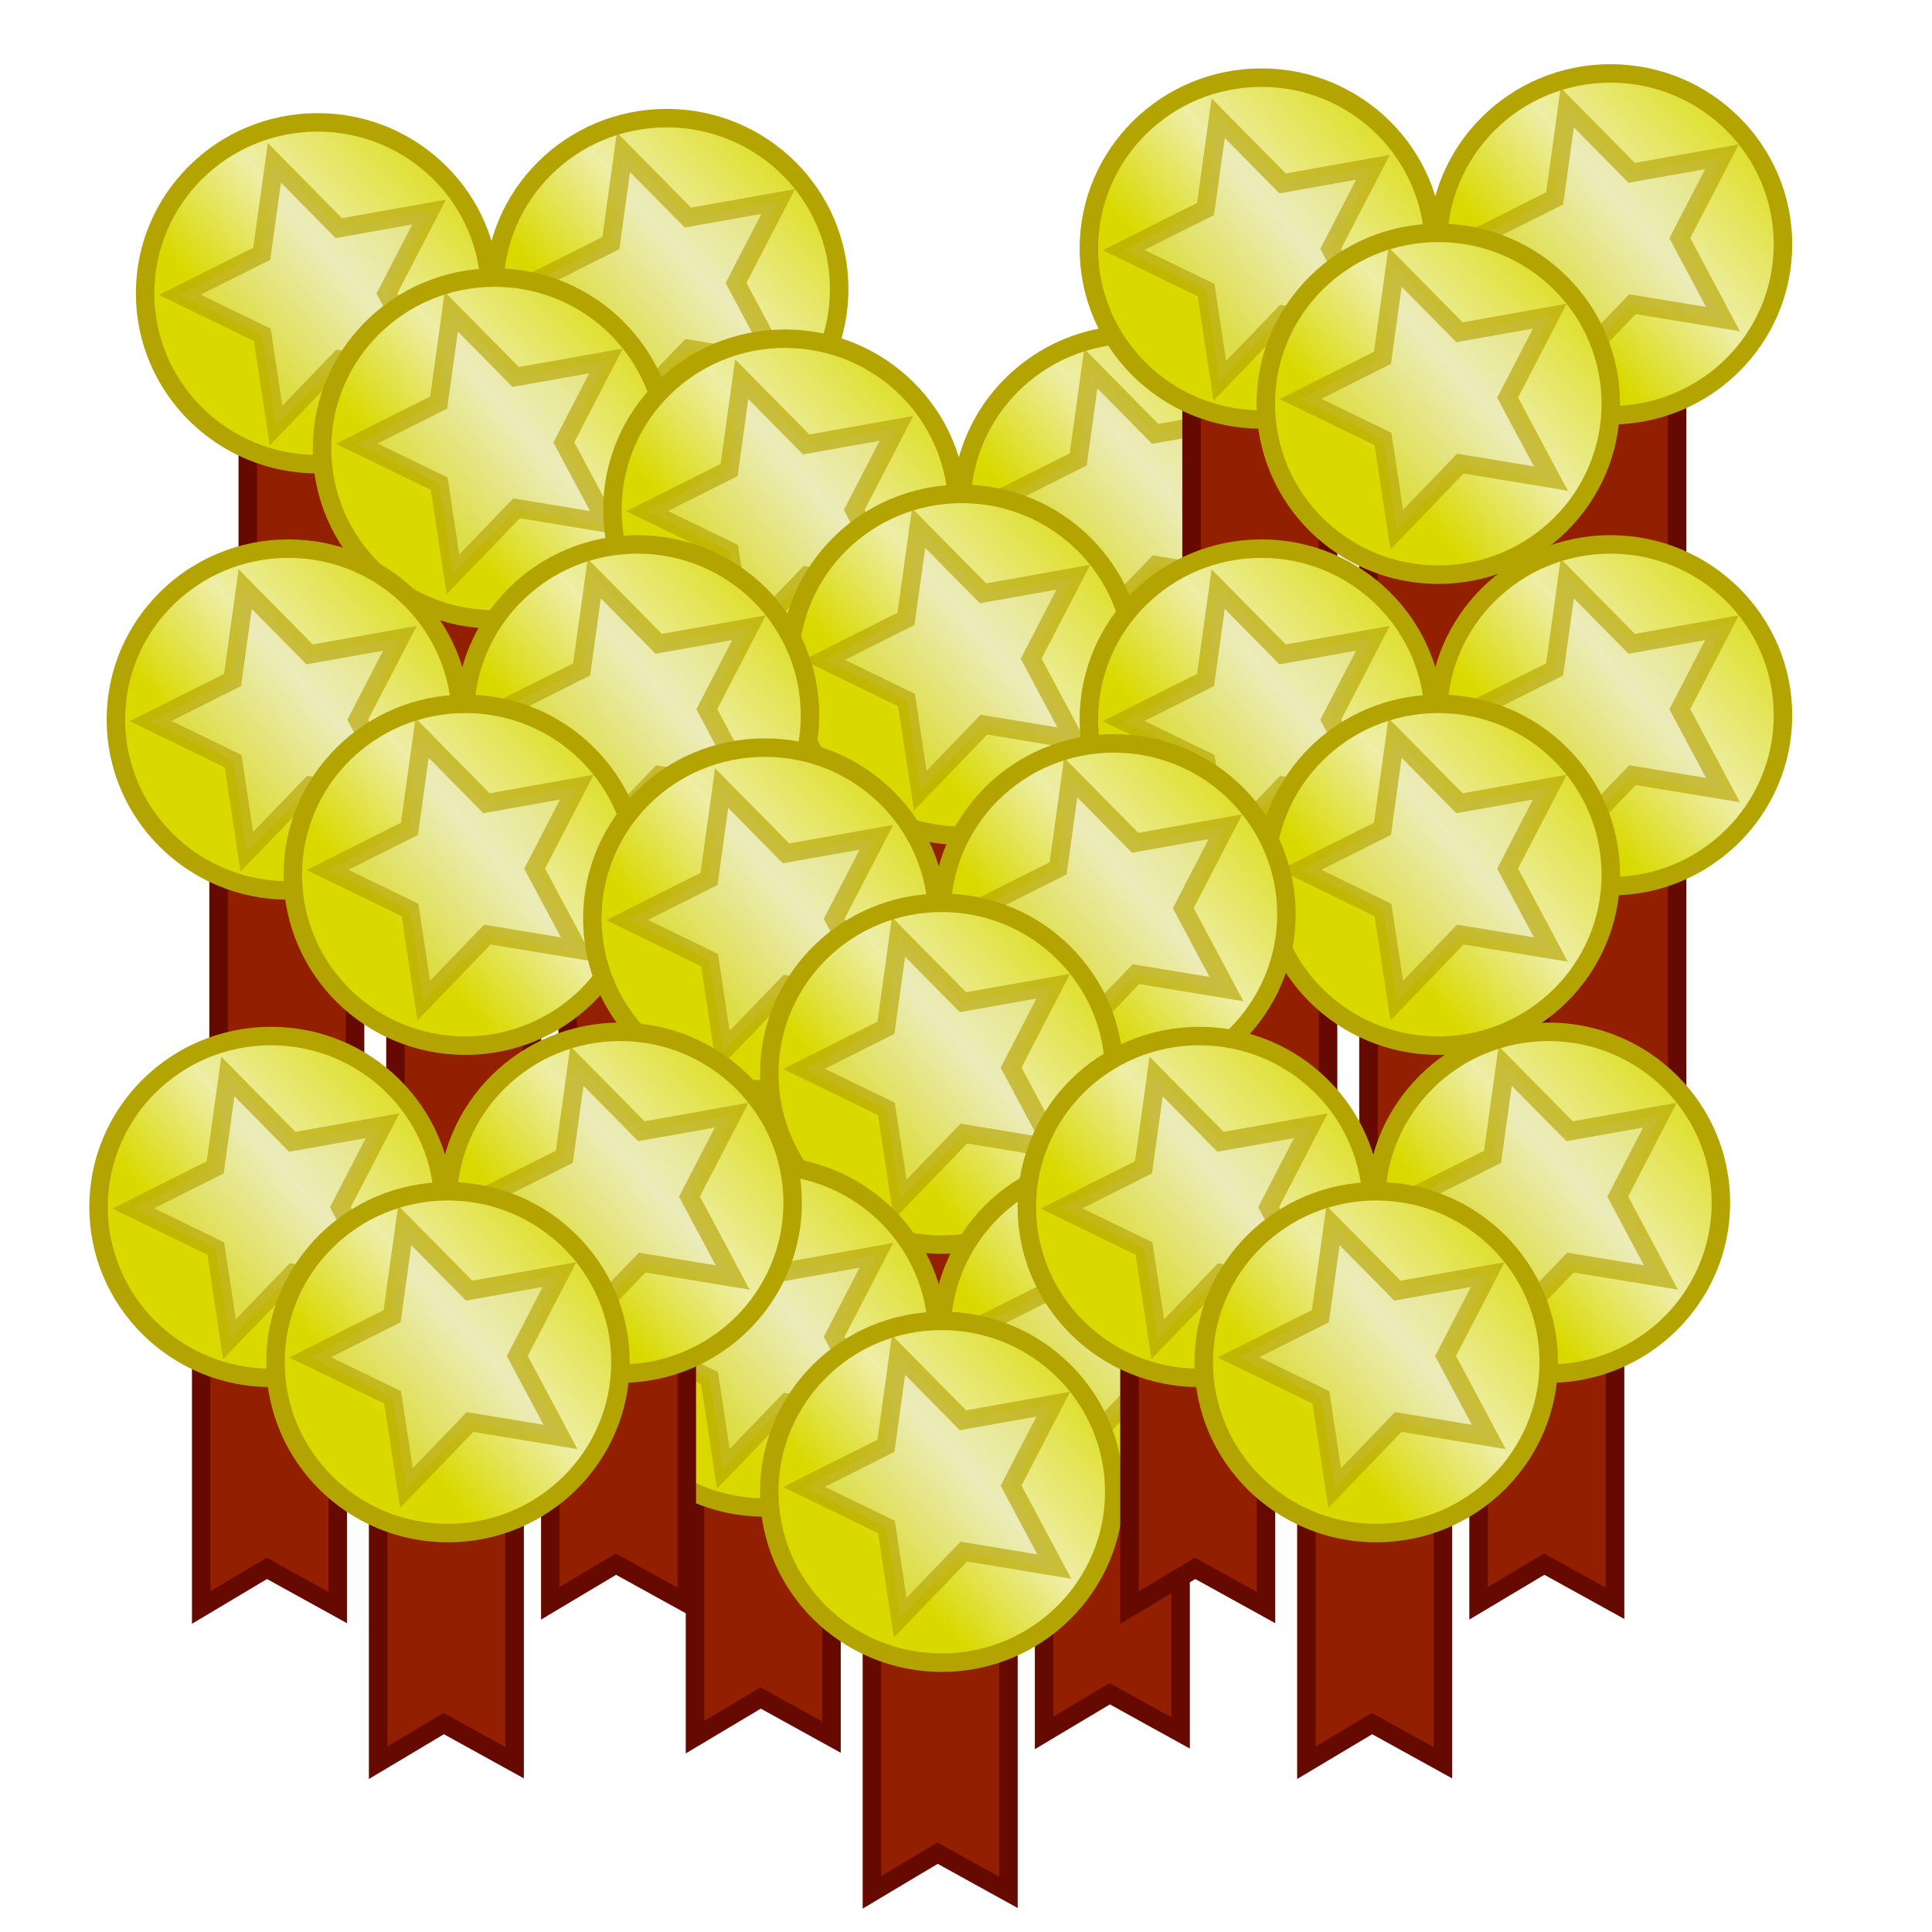 <?xml version="1.0" encoding="UTF-8" standalone="no"?>
<!-- Created with Inkscape (http://www.inkscape.org/) -->

<svg
   width="211.667mm"
   height="211.667mm"
   viewBox="0 0 211.667 211.667"
   version="1.1"
   id="svg1"
   xml:space="preserve"
   xmlns:xlink="http://www.w3.org/1999/xlink"
   xmlns="http://www.w3.org/2000/svg"
   xmlns:svg="http://www.w3.org/2000/svg"><defs
     id="defs1"><linearGradient
       id="linearGradient5"><stop
         style="stop-color:#d9d900;stop-opacity:1;"
         offset="0"
         id="stop5" /><stop
         style="stop-color:#eeeea6;stop-opacity:1;"
         offset="0.403"
         id="stop7" /><stop
         style="stop-color:#dada05;stop-opacity:1;"
         offset="1"
         id="stop6" /></linearGradient><linearGradient
       xlink:href="#linearGradient5"
       id="linearGradient6"
       x1="86.953"
       y1="99.388"
       x2="141.214"
       y2="51.692"
       gradientUnits="userSpaceOnUse"
       gradientTransform="matrix(0.45,0,0,0.45,20.451,22.145)" /><linearGradient
       xlink:href="#linearGradient5"
       id="linearGradient7"
       gradientUnits="userSpaceOnUse"
       x1="86.953"
       y1="99.388"
       x2="141.214"
       y2="51.692"
       gradientTransform="matrix(0.45,0,0,0.45,54.269,-16.281)" /><linearGradient
       xlink:href="#linearGradient5"
       id="linearGradient8"
       gradientUnits="userSpaceOnUse"
       gradientTransform="matrix(0.45,0,0,0.45,31.188,5.09)"
       x1="86.953"
       y1="99.388"
       x2="141.214"
       y2="51.692" /><linearGradient
       xlink:href="#linearGradient5"
       id="linearGradient14"
       gradientUnits="userSpaceOnUse"
       gradientTransform="matrix(0.45,0,0,0.45,31.188,5.09)"
       x1="86.953"
       y1="99.388"
       x2="141.214"
       y2="51.692" /><linearGradient
       xlink:href="#linearGradient5"
       id="linearGradient15"
       gradientUnits="userSpaceOnUse"
       gradientTransform="matrix(0.45,0,0,0.45,20.451,22.145)"
       x1="86.953"
       y1="99.388"
       x2="141.214"
       y2="51.692" /><linearGradient
       xlink:href="#linearGradient5"
       id="linearGradient16"
       gradientUnits="userSpaceOnUse"
       gradientTransform="matrix(0.45,0,0,0.45,54.269,-16.281)"
       x1="86.953"
       y1="99.388"
       x2="141.214"
       y2="51.692" /><linearGradient
       xlink:href="#linearGradient5"
       id="linearGradient22"
       gradientUnits="userSpaceOnUse"
       gradientTransform="matrix(0.45,0,0,0.45,31.188,5.09)"
       x1="86.953"
       y1="99.388"
       x2="141.214"
       y2="51.692" /><linearGradient
       xlink:href="#linearGradient5"
       id="linearGradient23"
       gradientUnits="userSpaceOnUse"
       gradientTransform="matrix(0.45,0,0,0.45,20.451,22.145)"
       x1="86.953"
       y1="99.388"
       x2="141.214"
       y2="51.692" /><linearGradient
       xlink:href="#linearGradient5"
       id="linearGradient24"
       gradientUnits="userSpaceOnUse"
       gradientTransform="matrix(0.45,0,0,0.45,54.269,-16.281)"
       x1="86.953"
       y1="99.388"
       x2="141.214"
       y2="51.692" /><linearGradient
       xlink:href="#linearGradient5"
       id="linearGradient30"
       gradientUnits="userSpaceOnUse"
       gradientTransform="matrix(0.45,0,0,0.45,31.188,5.09)"
       x1="86.953"
       y1="99.388"
       x2="141.214"
       y2="51.692" /><linearGradient
       xlink:href="#linearGradient5"
       id="linearGradient31"
       gradientUnits="userSpaceOnUse"
       gradientTransform="matrix(0.45,0,0,0.45,20.451,22.145)"
       x1="86.953"
       y1="99.388"
       x2="141.214"
       y2="51.692" /><linearGradient
       xlink:href="#linearGradient5"
       id="linearGradient32"
       gradientUnits="userSpaceOnUse"
       gradientTransform="matrix(0.45,0,0,0.45,54.269,-16.281)"
       x1="86.953"
       y1="99.388"
       x2="141.214"
       y2="51.692" /><linearGradient
       xlink:href="#linearGradient5"
       id="linearGradient38"
       gradientUnits="userSpaceOnUse"
       gradientTransform="matrix(0.45,0,0,0.45,31.188,5.09)"
       x1="86.953"
       y1="99.388"
       x2="141.214"
       y2="51.692" /><linearGradient
       xlink:href="#linearGradient5"
       id="linearGradient39"
       gradientUnits="userSpaceOnUse"
       gradientTransform="matrix(0.45,0,0,0.45,20.451,22.145)"
       x1="86.953"
       y1="99.388"
       x2="141.214"
       y2="51.692" /><linearGradient
       xlink:href="#linearGradient5"
       id="linearGradient40"
       gradientUnits="userSpaceOnUse"
       gradientTransform="matrix(0.45,0,0,0.45,54.269,-16.281)"
       x1="86.953"
       y1="99.388"
       x2="141.214"
       y2="51.692" /><linearGradient
       xlink:href="#linearGradient5"
       id="linearGradient46"
       gradientUnits="userSpaceOnUse"
       gradientTransform="matrix(0.45,0,0,0.45,31.188,5.09)"
       x1="86.953"
       y1="99.388"
       x2="141.214"
       y2="51.692" /><linearGradient
       xlink:href="#linearGradient5"
       id="linearGradient47"
       gradientUnits="userSpaceOnUse"
       gradientTransform="matrix(0.45,0,0,0.45,20.451,22.145)"
       x1="86.953"
       y1="99.388"
       x2="141.214"
       y2="51.692" /><linearGradient
       xlink:href="#linearGradient5"
       id="linearGradient48"
       gradientUnits="userSpaceOnUse"
       gradientTransform="matrix(0.45,0,0,0.45,54.269,-16.281)"
       x1="86.953"
       y1="99.388"
       x2="141.214"
       y2="51.692" /><linearGradient
       xlink:href="#linearGradient5"
       id="linearGradient54"
       gradientUnits="userSpaceOnUse"
       gradientTransform="matrix(0.45,0,0,0.45,31.188,5.09)"
       x1="86.953"
       y1="99.388"
       x2="141.214"
       y2="51.692" /><linearGradient
       xlink:href="#linearGradient5"
       id="linearGradient55"
       gradientUnits="userSpaceOnUse"
       gradientTransform="matrix(0.45,0,0,0.45,20.451,22.145)"
       x1="86.953"
       y1="99.388"
       x2="141.214"
       y2="51.692" /><linearGradient
       xlink:href="#linearGradient5"
       id="linearGradient56"
       gradientUnits="userSpaceOnUse"
       gradientTransform="matrix(0.45,0,0,0.45,54.269,-16.281)"
       x1="86.953"
       y1="99.388"
       x2="141.214"
       y2="51.692" /><linearGradient
       xlink:href="#linearGradient5"
       id="linearGradient62"
       gradientUnits="userSpaceOnUse"
       gradientTransform="matrix(0.45,0,0,0.45,31.188,5.09)"
       x1="86.953"
       y1="99.388"
       x2="141.214"
       y2="51.692" /><linearGradient
       xlink:href="#linearGradient5"
       id="linearGradient63"
       gradientUnits="userSpaceOnUse"
       gradientTransform="matrix(0.45,0,0,0.45,20.451,22.145)"
       x1="86.953"
       y1="99.388"
       x2="141.214"
       y2="51.692" /><linearGradient
       xlink:href="#linearGradient5"
       id="linearGradient64"
       gradientUnits="userSpaceOnUse"
       gradientTransform="matrix(0.45,0,0,0.45,54.269,-16.281)"
       x1="86.953"
       y1="99.388"
       x2="141.214"
       y2="51.692" /><linearGradient
       xlink:href="#linearGradient5"
       id="linearGradient70"
       gradientUnits="userSpaceOnUse"
       gradientTransform="matrix(0.45,0,0,0.45,31.188,5.09)"
       x1="86.953"
       y1="99.388"
       x2="141.214"
       y2="51.692" /><linearGradient
       xlink:href="#linearGradient5"
       id="linearGradient71"
       gradientUnits="userSpaceOnUse"
       gradientTransform="matrix(0.45,0,0,0.45,20.451,22.145)"
       x1="86.953"
       y1="99.388"
       x2="141.214"
       y2="51.692" /><linearGradient
       xlink:href="#linearGradient5"
       id="linearGradient72"
       gradientUnits="userSpaceOnUse"
       gradientTransform="matrix(0.45,0,0,0.45,54.269,-16.281)"
       x1="86.953"
       y1="99.388"
       x2="141.214"
       y2="51.692" /></defs><g
     id="layer3"><g
       id="layer1-7"
       transform="translate(-3.945,-11.509)"><path
         style="fill:#922000;fill-opacity:1;stroke:#650901;stroke-width:2.025;stroke-opacity:1"
         d="m 69.334,60.628 v 26.436 l 7.189,-4.29 7.768,4.29 V 60.86 Z"
         id="path3-0-7" /><ellipse
         style="fill:url(#linearGradient8);fill-opacity:1;stroke:#b4a401;stroke-width:2.025;stroke-opacity:1"
         id="path2-2-3"
         cx="76.987"
         cy="43.178"
         rx="18.899"
         ry="18.725" /><path
         style="fill:#eaeaea;fill-opacity:0.297;stroke:#b4a401;stroke-width:4.502;stroke-opacity:0.648"
         id="path4-4-4"
         d="m 142.314,69.352 -22.032,-3.636 -15.486,16.088 -3.35,-22.078 -20.086,-9.757 19.962,-10.008 3.072,-22.118 15.687,15.892 21.985,-3.913 -10.267,19.83 z"
         transform="matrix(0.45,0,0,0.45,25.274,20.163)" /></g><g
       id="layer2"
       transform="translate(-31.454,-28.102)"><path
         style="fill:#922000;fill-opacity:1;stroke:#650901;stroke-width:2.025;stroke-opacity:1"
         d="m 58.598,77.684 v 26.436 l 7.189,-4.29 7.768,4.29 V 77.916 Z"
         id="path3" /><ellipse
         style="fill:url(#linearGradient6);fill-opacity:1;stroke:#b4a401;stroke-width:2.025;stroke-opacity:1"
         id="path2"
         cx="66.25"
         cy="60.234"
         rx="18.899"
         ry="18.725" /><path
         style="fill:#eaeaea;fill-opacity:0.297;stroke:#b4a401;stroke-width:4.502;stroke-opacity:0.648"
         id="path4"
         d="m 142.314,69.352 -22.032,-3.636 -15.486,16.088 -3.35,-22.078 -20.086,-9.757 19.962,-10.008 3.072,-22.118 15.687,15.892 21.985,-3.913 -10.267,19.83 z"
         transform="matrix(0.45,0,0,0.45,14.538,37.914)" /></g><g
       id="layer1"
       transform="translate(-45.891,27.328)"><path
         style="fill:#922000;fill-opacity:1;stroke:#650901;stroke-width:2.025;stroke-opacity:1"
         d="m 92.416,39.258 v 26.436 l 7.189,-4.29 7.768,4.29 V 39.489 Z"
         id="path3-0" /><ellipse
         style="fill:url(#linearGradient7);fill-opacity:1;stroke:#b4a401;stroke-width:2.025;stroke-opacity:1"
         id="path2-2"
         cx="100.069"
         cy="21.807"
         rx="18.899"
         ry="18.725" /><path
         style="fill:#eaeaea;fill-opacity:0.297;stroke:#b4a401;stroke-width:4.502;stroke-opacity:0.648"
         id="path4-4"
         d="m 142.314,69.352 -22.032,-3.636 -15.486,16.088 -3.35,-22.078 -20.086,-9.757 19.962,-10.008 3.072,-22.118 15.687,15.892 21.985,-3.913 -10.267,19.83 z"
         transform="matrix(0.45,0,0,0.45,48.356,-1.208)" /></g></g><g
     id="g14"
     transform="translate(51.2,23.7)"><g
       id="g9"
       transform="translate(-3.945,-11.509)"><path
         style="fill:#922000;fill-opacity:1;stroke:#650901;stroke-width:2.025;stroke-opacity:1"
         d="m 69.334,60.628 v 26.436 l 7.189,-4.29 7.768,4.29 V 60.86 Z"
         id="path8" /><ellipse
         style="fill:url(#linearGradient14);fill-opacity:1;stroke:#b4a401;stroke-width:2.025;stroke-opacity:1"
         id="ellipse8"
         cx="76.987"
         cy="43.178"
         rx="18.899"
         ry="18.725" /><path
         style="fill:#eaeaea;fill-opacity:0.297;stroke:#b4a401;stroke-width:4.502;stroke-opacity:0.648"
         id="path9"
         d="m 142.314,69.352 -22.032,-3.636 -15.486,16.088 -3.35,-22.078 -20.086,-9.757 19.962,-10.008 3.072,-22.118 15.687,15.892 21.985,-3.913 -10.267,19.83 z"
         transform="matrix(0.45,0,0,0.45,25.274,20.163)" /></g><g
       id="g11"
       transform="translate(-31.454,-28.102)"><path
         style="fill:#922000;fill-opacity:1;stroke:#650901;stroke-width:2.025;stroke-opacity:1"
         d="m 58.598,77.684 v 26.436 l 7.189,-4.29 7.768,4.29 V 77.916 Z"
         id="path10" /><ellipse
         style="fill:url(#linearGradient15);fill-opacity:1;stroke:#b4a401;stroke-width:2.025;stroke-opacity:1"
         id="ellipse10"
         cx="66.25"
         cy="60.234"
         rx="18.899"
         ry="18.725" /><path
         style="fill:#eaeaea;fill-opacity:0.297;stroke:#b4a401;stroke-width:4.502;stroke-opacity:0.648"
         id="path11"
         d="m 142.314,69.352 -22.032,-3.636 -15.486,16.088 -3.35,-22.078 -20.086,-9.757 19.962,-10.008 3.072,-22.118 15.687,15.892 21.985,-3.913 -10.267,19.83 z"
         transform="matrix(0.45,0,0,0.45,14.538,37.914)" /></g><g
       id="g13"
       transform="translate(-45.891,27.328)"><path
         style="fill:#922000;fill-opacity:1;stroke:#650901;stroke-width:2.025;stroke-opacity:1"
         d="m 92.416,39.258 v 26.436 l 7.189,-4.29 7.768,4.29 V 39.489 Z"
         id="path12" /><ellipse
         style="fill:url(#linearGradient16);fill-opacity:1;stroke:#b4a401;stroke-width:2.025;stroke-opacity:1"
         id="ellipse12"
         cx="100.069"
         cy="21.807"
         rx="18.899"
         ry="18.725" /><path
         style="fill:#eaeaea;fill-opacity:0.297;stroke:#b4a401;stroke-width:4.502;stroke-opacity:0.648"
         id="path13"
         d="m 142.314,69.352 -22.032,-3.636 -15.486,16.088 -3.35,-22.078 -20.086,-9.757 19.962,-10.008 3.072,-22.118 15.687,15.892 21.985,-3.913 -10.267,19.83 z"
         transform="matrix(0.45,0,0,0.45,48.356,-1.208)" /></g></g><g
     id="g22"
     transform="translate(103.4,-4.9)"><g
       id="g17"
       transform="translate(-3.945,-11.509)"><path
         style="fill:#922000;fill-opacity:1;stroke:#650901;stroke-width:2.025;stroke-opacity:1"
         d="m 69.334,60.628 v 26.436 l 7.189,-4.29 7.768,4.29 V 60.86 Z"
         id="path16" /><ellipse
         style="fill:url(#linearGradient22);fill-opacity:1;stroke:#b4a401;stroke-width:2.025;stroke-opacity:1"
         id="ellipse16"
         cx="76.987"
         cy="43.178"
         rx="18.899"
         ry="18.725" /><path
         style="fill:#eaeaea;fill-opacity:0.297;stroke:#b4a401;stroke-width:4.502;stroke-opacity:0.648"
         id="path17"
         d="m 142.314,69.352 -22.032,-3.636 -15.486,16.088 -3.35,-22.078 -20.086,-9.757 19.962,-10.008 3.072,-22.118 15.687,15.892 21.985,-3.913 -10.267,19.83 z"
         transform="matrix(0.45,0,0,0.45,25.274,20.163)" /></g><g
       id="g19"
       transform="translate(-31.454,-28.102)"><path
         style="fill:#922000;fill-opacity:1;stroke:#650901;stroke-width:2.025;stroke-opacity:1"
         d="m 58.598,77.684 v 26.436 l 7.189,-4.29 7.768,4.29 V 77.916 Z"
         id="path18" /><ellipse
         style="fill:url(#linearGradient23);fill-opacity:1;stroke:#b4a401;stroke-width:2.025;stroke-opacity:1"
         id="ellipse18"
         cx="66.25"
         cy="60.234"
         rx="18.899"
         ry="18.725" /><path
         style="fill:#eaeaea;fill-opacity:0.297;stroke:#b4a401;stroke-width:4.502;stroke-opacity:0.648"
         id="path19"
         d="m 142.314,69.352 -22.032,-3.636 -15.486,16.088 -3.35,-22.078 -20.086,-9.757 19.962,-10.008 3.072,-22.118 15.687,15.892 21.985,-3.913 -10.267,19.83 z"
         transform="matrix(0.45,0,0,0.45,14.538,37.914)" /></g><g
       id="g21"
       transform="translate(-45.891,27.328)"><path
         style="fill:#922000;fill-opacity:1;stroke:#650901;stroke-width:2.025;stroke-opacity:1"
         d="m 92.416,39.258 v 26.436 l 7.189,-4.29 7.768,4.29 V 39.489 Z"
         id="path20" /><ellipse
         style="fill:url(#linearGradient24);fill-opacity:1;stroke:#b4a401;stroke-width:2.025;stroke-opacity:1"
         id="ellipse20"
         cx="100.069"
         cy="21.807"
         rx="18.899"
         ry="18.725" /><path
         style="fill:#eaeaea;fill-opacity:0.297;stroke:#b4a401;stroke-width:4.502;stroke-opacity:0.648"
         id="path21"
         d="m 142.314,69.352 -22.032,-3.636 -15.486,16.088 -3.35,-22.078 -20.086,-9.757 19.962,-10.008 3.072,-22.118 15.687,15.892 21.985,-3.913 -10.267,19.83 z"
         transform="matrix(0.45,0,0,0.45,48.356,-1.208)" /></g></g><g
     id="g30"
     transform="translate(103.4,46.7)"><g
       id="g25"
       transform="translate(-3.945,-11.509)"><path
         style="fill:#922000;fill-opacity:1;stroke:#650901;stroke-width:2.025;stroke-opacity:1"
         d="m 69.334,60.628 v 26.436 l 7.189,-4.29 7.768,4.29 V 60.86 Z"
         id="path24" /><ellipse
         style="fill:url(#linearGradient30);fill-opacity:1;stroke:#b4a401;stroke-width:2.025;stroke-opacity:1"
         id="ellipse24"
         cx="76.987"
         cy="43.178"
         rx="18.899"
         ry="18.725" /><path
         style="fill:#eaeaea;fill-opacity:0.297;stroke:#b4a401;stroke-width:4.502;stroke-opacity:0.648"
         id="path25"
         d="m 142.314,69.352 -22.032,-3.636 -15.486,16.088 -3.35,-22.078 -20.086,-9.757 19.962,-10.008 3.072,-22.118 15.687,15.892 21.985,-3.913 -10.267,19.83 z"
         transform="matrix(0.45,0,0,0.45,25.274,20.163)" /></g><g
       id="g27"
       transform="translate(-31.454,-28.102)"><path
         style="fill:#922000;fill-opacity:1;stroke:#650901;stroke-width:2.025;stroke-opacity:1"
         d="m 58.598,77.684 v 26.436 l 7.189,-4.29 7.768,4.29 V 77.916 Z"
         id="path26" /><ellipse
         style="fill:url(#linearGradient31);fill-opacity:1;stroke:#b4a401;stroke-width:2.025;stroke-opacity:1"
         id="ellipse26"
         cx="66.25"
         cy="60.234"
         rx="18.899"
         ry="18.725" /><path
         style="fill:#eaeaea;fill-opacity:0.297;stroke:#b4a401;stroke-width:4.502;stroke-opacity:0.648"
         id="path27"
         d="m 142.314,69.352 -22.032,-3.636 -15.486,16.088 -3.35,-22.078 -20.086,-9.757 19.962,-10.008 3.072,-22.118 15.687,15.892 21.985,-3.913 -10.267,19.83 z"
         transform="matrix(0.45,0,0,0.45,14.538,37.914)" /></g><g
       id="g29"
       transform="translate(-45.891,27.328)"><path
         style="fill:#922000;fill-opacity:1;stroke:#650901;stroke-width:2.025;stroke-opacity:1"
         d="m 92.416,39.258 v 26.436 l 7.189,-4.29 7.768,4.29 V 39.489 Z"
         id="path28" /><ellipse
         style="fill:url(#linearGradient32);fill-opacity:1;stroke:#b4a401;stroke-width:2.025;stroke-opacity:1"
         id="ellipse28"
         cx="100.069"
         cy="21.807"
         rx="18.899"
         ry="18.725" /><path
         style="fill:#eaeaea;fill-opacity:0.297;stroke:#b4a401;stroke-width:4.502;stroke-opacity:0.648"
         id="path29"
         d="m 142.314,69.352 -22.032,-3.636 -15.486,16.088 -3.35,-22.078 -20.086,-9.757 19.962,-10.008 3.072,-22.118 15.687,15.892 21.985,-3.913 -10.267,19.83 z"
         transform="matrix(0.45,0,0,0.45,48.356,-1.208)" /></g></g><g
     id="g38"
     transform="translate(-3.2,46.7)"><g
       id="g33"
       transform="translate(-3.945,-11.509)"><path
         style="fill:#922000;fill-opacity:1;stroke:#650901;stroke-width:2.025;stroke-opacity:1"
         d="m 69.334,60.628 v 26.436 l 7.189,-4.29 7.768,4.29 V 60.86 Z"
         id="path32" /><ellipse
         style="fill:url(#linearGradient38);fill-opacity:1;stroke:#b4a401;stroke-width:2.025;stroke-opacity:1"
         id="ellipse32"
         cx="76.987"
         cy="43.178"
         rx="18.899"
         ry="18.725" /><path
         style="fill:#eaeaea;fill-opacity:0.297;stroke:#b4a401;stroke-width:4.502;stroke-opacity:0.648"
         id="path33"
         d="m 142.314,69.352 -22.032,-3.636 -15.486,16.088 -3.35,-22.078 -20.086,-9.757 19.962,-10.008 3.072,-22.118 15.687,15.892 21.985,-3.913 -10.267,19.83 z"
         transform="matrix(0.45,0,0,0.45,25.274,20.163)" /></g><g
       id="g35"
       transform="translate(-31.454,-28.102)"><path
         style="fill:#922000;fill-opacity:1;stroke:#650901;stroke-width:2.025;stroke-opacity:1"
         d="m 58.598,77.684 v 26.436 l 7.189,-4.29 7.768,4.29 V 77.916 Z"
         id="path34" /><ellipse
         style="fill:url(#linearGradient39);fill-opacity:1;stroke:#b4a401;stroke-width:2.025;stroke-opacity:1"
         id="ellipse34"
         cx="66.25"
         cy="60.234"
         rx="18.899"
         ry="18.725" /><path
         style="fill:#eaeaea;fill-opacity:0.297;stroke:#b4a401;stroke-width:4.502;stroke-opacity:0.648"
         id="path35"
         d="m 142.314,69.352 -22.032,-3.636 -15.486,16.088 -3.35,-22.078 -20.086,-9.757 19.962,-10.008 3.072,-22.118 15.687,15.892 21.985,-3.913 -10.267,19.83 z"
         transform="matrix(0.45,0,0,0.45,14.538,37.914)" /></g><g
       id="g37"
       transform="translate(-45.891,27.328)"><path
         style="fill:#922000;fill-opacity:1;stroke:#650901;stroke-width:2.025;stroke-opacity:1"
         d="m 92.416,39.258 v 26.436 l 7.189,-4.29 7.768,4.29 V 39.489 Z"
         id="path36" /><ellipse
         style="fill:url(#linearGradient40);fill-opacity:1;stroke:#b4a401;stroke-width:2.025;stroke-opacity:1"
         id="ellipse36"
         cx="100.069"
         cy="21.807"
         rx="18.899"
         ry="18.725" /><path
         style="fill:#eaeaea;fill-opacity:0.297;stroke:#b4a401;stroke-width:4.502;stroke-opacity:0.648"
         id="path37"
         d="m 142.314,69.352 -22.032,-3.636 -15.486,16.088 -3.35,-22.078 -20.086,-9.757 19.962,-10.008 3.072,-22.118 15.687,15.892 21.985,-3.913 -10.267,19.83 z"
         transform="matrix(0.45,0,0,0.45,48.356,-1.208)" /></g></g><g
     id="g46"
     transform="translate(49,68.5)"><g
       id="g41"
       transform="translate(-3.945,-11.509)"><path
         style="fill:#922000;fill-opacity:1;stroke:#650901;stroke-width:2.025;stroke-opacity:1"
         d="m 69.334,60.628 v 26.436 l 7.189,-4.29 7.768,4.29 V 60.86 Z"
         id="path40" /><ellipse
         style="fill:url(#linearGradient46);fill-opacity:1;stroke:#b4a401;stroke-width:2.025;stroke-opacity:1"
         id="ellipse40"
         cx="76.987"
         cy="43.178"
         rx="18.899"
         ry="18.725" /><path
         style="fill:#eaeaea;fill-opacity:0.297;stroke:#b4a401;stroke-width:4.502;stroke-opacity:0.648"
         id="path41"
         d="m 142.314,69.352 -22.032,-3.636 -15.486,16.088 -3.35,-22.078 -20.086,-9.757 19.962,-10.008 3.072,-22.118 15.687,15.892 21.985,-3.913 -10.267,19.83 z"
         transform="matrix(0.45,0,0,0.45,25.274,20.163)" /></g><g
       id="g43"
       transform="translate(-31.454,-28.102)"><path
         style="fill:#922000;fill-opacity:1;stroke:#650901;stroke-width:2.025;stroke-opacity:1"
         d="m 58.598,77.684 v 26.436 l 7.189,-4.29 7.768,4.29 V 77.916 Z"
         id="path42" /><ellipse
         style="fill:url(#linearGradient47);fill-opacity:1;stroke:#b4a401;stroke-width:2.025;stroke-opacity:1"
         id="ellipse42"
         cx="66.25"
         cy="60.234"
         rx="18.899"
         ry="18.725" /><path
         style="fill:#eaeaea;fill-opacity:0.297;stroke:#b4a401;stroke-width:4.502;stroke-opacity:0.648"
         id="path43"
         d="m 142.314,69.352 -22.032,-3.636 -15.486,16.088 -3.35,-22.078 -20.086,-9.757 19.962,-10.008 3.072,-22.118 15.687,15.892 21.985,-3.913 -10.267,19.83 z"
         transform="matrix(0.45,0,0,0.45,14.538,37.914)" /></g><g
       id="g45"
       transform="translate(-45.891,27.328)"><path
         style="fill:#922000;fill-opacity:1;stroke:#650901;stroke-width:2.025;stroke-opacity:1"
         d="m 92.416,39.258 v 26.436 l 7.189,-4.29 7.768,4.29 V 39.489 Z"
         id="path44" /><ellipse
         style="fill:url(#linearGradient48);fill-opacity:1;stroke:#b4a401;stroke-width:2.025;stroke-opacity:1"
         id="ellipse44"
         cx="100.069"
         cy="21.807"
         rx="18.899"
         ry="18.725" /><path
         style="fill:#eaeaea;fill-opacity:0.297;stroke:#b4a401;stroke-width:4.502;stroke-opacity:0.648"
         id="path45"
         d="m 142.314,69.352 -22.032,-3.636 -15.486,16.088 -3.35,-22.078 -20.086,-9.757 19.962,-10.008 3.072,-22.118 15.687,15.892 21.985,-3.913 -10.267,19.83 z"
         transform="matrix(0.45,0,0,0.45,48.356,-1.208)" /></g></g><g
     id="g54"
     transform="translate(49,114.3)"><g
       id="g49"
       transform="translate(-3.945,-11.509)"><path
         style="fill:#922000;fill-opacity:1;stroke:#650901;stroke-width:2.025;stroke-opacity:1"
         d="m 69.334,60.628 v 26.436 l 7.189,-4.29 7.768,4.29 V 60.86 Z"
         id="path48" /><ellipse
         style="fill:url(#linearGradient54);fill-opacity:1;stroke:#b4a401;stroke-width:2.025;stroke-opacity:1"
         id="ellipse48"
         cx="76.987"
         cy="43.178"
         rx="18.899"
         ry="18.725" /><path
         style="fill:#eaeaea;fill-opacity:0.297;stroke:#b4a401;stroke-width:4.502;stroke-opacity:0.648"
         id="path49"
         d="m 142.314,69.352 -22.032,-3.636 -15.486,16.088 -3.35,-22.078 -20.086,-9.757 19.962,-10.008 3.072,-22.118 15.687,15.892 21.985,-3.913 -10.267,19.83 z"
         transform="matrix(0.45,0,0,0.45,25.274,20.163)" /></g><g
       id="g51"
       transform="translate(-31.454,-28.102)"><path
         style="fill:#922000;fill-opacity:1;stroke:#650901;stroke-width:2.025;stroke-opacity:1"
         d="m 58.598,77.684 v 26.436 l 7.189,-4.29 7.768,4.29 V 77.916 Z"
         id="path50" /><ellipse
         style="fill:url(#linearGradient55);fill-opacity:1;stroke:#b4a401;stroke-width:2.025;stroke-opacity:1"
         id="ellipse50"
         cx="66.25"
         cy="60.234"
         rx="18.899"
         ry="18.725" /><path
         style="fill:#eaeaea;fill-opacity:0.297;stroke:#b4a401;stroke-width:4.502;stroke-opacity:0.648"
         id="path51"
         d="m 142.314,69.352 -22.032,-3.636 -15.486,16.088 -3.35,-22.078 -20.086,-9.757 19.962,-10.008 3.072,-22.118 15.687,15.892 21.985,-3.913 -10.267,19.83 z"
         transform="matrix(0.45,0,0,0.45,14.538,37.914)" /></g><g
       id="g53"
       transform="translate(-45.891,27.328)"><path
         style="fill:#922000;fill-opacity:1;stroke:#650901;stroke-width:2.025;stroke-opacity:1"
         d="m 92.416,39.258 v 26.436 l 7.189,-4.29 7.768,4.29 V 39.489 Z"
         id="path52" /><ellipse
         style="fill:url(#linearGradient56);fill-opacity:1;stroke:#b4a401;stroke-width:2.025;stroke-opacity:1"
         id="ellipse52"
         cx="100.069"
         cy="21.807"
         rx="18.899"
         ry="18.725" /><path
         style="fill:#eaeaea;fill-opacity:0.297;stroke:#b4a401;stroke-width:4.502;stroke-opacity:0.648"
         id="path53"
         d="m 142.314,69.352 -22.032,-3.636 -15.486,16.088 -3.35,-22.078 -20.086,-9.757 19.962,-10.008 3.072,-22.118 15.687,15.892 21.985,-3.913 -10.267,19.83 z"
         transform="matrix(0.45,0,0,0.45,48.356,-1.208)" /></g></g><g
     id="g62"
     transform="translate(96.6,100.1)"><g
       id="g57"
       transform="translate(-3.945,-11.509)"><path
         style="fill:#922000;fill-opacity:1;stroke:#650901;stroke-width:2.025;stroke-opacity:1"
         d="m 69.334,60.628 v 26.436 l 7.189,-4.29 7.768,4.29 V 60.86 Z"
         id="path56" /><ellipse
         style="fill:url(#linearGradient62);fill-opacity:1;stroke:#b4a401;stroke-width:2.025;stroke-opacity:1"
         id="ellipse56"
         cx="76.987"
         cy="43.178"
         rx="18.899"
         ry="18.725" /><path
         style="fill:#eaeaea;fill-opacity:0.297;stroke:#b4a401;stroke-width:4.502;stroke-opacity:0.648"
         id="path57"
         d="m 142.314,69.352 -22.032,-3.636 -15.486,16.088 -3.35,-22.078 -20.086,-9.757 19.962,-10.008 3.072,-22.118 15.687,15.892 21.985,-3.913 -10.267,19.83 z"
         transform="matrix(0.45,0,0,0.45,25.274,20.163)" /></g><g
       id="g59"
       transform="translate(-31.454,-28.102)"><path
         style="fill:#922000;fill-opacity:1;stroke:#650901;stroke-width:2.025;stroke-opacity:1"
         d="m 58.598,77.684 v 26.436 l 7.189,-4.29 7.768,4.29 V 77.916 Z"
         id="path58" /><ellipse
         style="fill:url(#linearGradient63);fill-opacity:1;stroke:#b4a401;stroke-width:2.025;stroke-opacity:1"
         id="ellipse58"
         cx="66.25"
         cy="60.234"
         rx="18.899"
         ry="18.725" /><path
         style="fill:#eaeaea;fill-opacity:0.297;stroke:#b4a401;stroke-width:4.502;stroke-opacity:0.648"
         id="path59"
         d="m 142.314,69.352 -22.032,-3.636 -15.486,16.088 -3.35,-22.078 -20.086,-9.757 19.962,-10.008 3.072,-22.118 15.687,15.892 21.985,-3.913 -10.267,19.83 z"
         transform="matrix(0.45,0,0,0.45,14.538,37.914)" /></g><g
       id="g61"
       transform="translate(-45.891,27.328)"><path
         style="fill:#922000;fill-opacity:1;stroke:#650901;stroke-width:2.025;stroke-opacity:1"
         d="m 92.416,39.258 v 26.436 l 7.189,-4.29 7.768,4.29 V 39.489 Z"
         id="path60" /><ellipse
         style="fill:url(#linearGradient64);fill-opacity:1;stroke:#b4a401;stroke-width:2.025;stroke-opacity:1"
         id="ellipse60"
         cx="100.069"
         cy="21.807"
         rx="18.899"
         ry="18.725" /><path
         style="fill:#eaeaea;fill-opacity:0.297;stroke:#b4a401;stroke-width:4.502;stroke-opacity:0.648"
         id="path61"
         d="m 142.314,69.352 -22.032,-3.636 -15.486,16.088 -3.35,-22.078 -20.086,-9.757 19.962,-10.008 3.072,-22.118 15.687,15.892 21.985,-3.913 -10.267,19.83 z"
         transform="matrix(0.45,0,0,0.45,48.356,-1.208)" /></g></g><g
     id="g70"
     transform="translate(-5.1,100.1)"><g
       id="g65"
       transform="translate(-3.945,-11.509)"><path
         style="fill:#922000;fill-opacity:1;stroke:#650901;stroke-width:2.025;stroke-opacity:1"
         d="m 69.334,60.628 v 26.436 l 7.189,-4.29 7.768,4.29 V 60.86 Z"
         id="path64" /><ellipse
         style="fill:url(#linearGradient70);fill-opacity:1;stroke:#b4a401;stroke-width:2.025;stroke-opacity:1"
         id="ellipse64"
         cx="76.987"
         cy="43.178"
         rx="18.899"
         ry="18.725" /><path
         style="fill:#eaeaea;fill-opacity:0.297;stroke:#b4a401;stroke-width:4.502;stroke-opacity:0.648"
         id="path65"
         d="m 142.314,69.352 -22.032,-3.636 -15.486,16.088 -3.35,-22.078 -20.086,-9.757 19.962,-10.008 3.072,-22.118 15.687,15.892 21.985,-3.913 -10.267,19.83 z"
         transform="matrix(0.45,0,0,0.45,25.274,20.163)" /></g><g
       id="g67"
       transform="translate(-31.454,-28.102)"><path
         style="fill:#922000;fill-opacity:1;stroke:#650901;stroke-width:2.025;stroke-opacity:1"
         d="m 58.598,77.684 v 26.436 l 7.189,-4.29 7.768,4.29 V 77.916 Z"
         id="path66" /><ellipse
         style="fill:url(#linearGradient71);fill-opacity:1;stroke:#b4a401;stroke-width:2.025;stroke-opacity:1"
         id="ellipse66"
         cx="66.25"
         cy="60.234"
         rx="18.899"
         ry="18.725" /><path
         style="fill:#eaeaea;fill-opacity:0.297;stroke:#b4a401;stroke-width:4.502;stroke-opacity:0.648"
         id="path67"
         d="m 142.314,69.352 -22.032,-3.636 -15.486,16.088 -3.35,-22.078 -20.086,-9.757 19.962,-10.008 3.072,-22.118 15.687,15.892 21.985,-3.913 -10.267,19.83 z"
         transform="matrix(0.45,0,0,0.45,14.538,37.914)" /></g><g
       id="g69"
       transform="translate(-45.891,27.328)"><path
         style="fill:#922000;fill-opacity:1;stroke:#650901;stroke-width:2.025;stroke-opacity:1"
         d="m 92.416,39.258 v 26.436 l 7.189,-4.29 7.768,4.29 V 39.489 Z"
         id="path68" /><ellipse
         style="fill:url(#linearGradient72);fill-opacity:1;stroke:#b4a401;stroke-width:2.025;stroke-opacity:1"
         id="ellipse68"
         cx="100.069"
         cy="21.807"
         rx="18.899"
         ry="18.725" /><path
         style="fill:#eaeaea;fill-opacity:0.297;stroke:#b4a401;stroke-width:4.502;stroke-opacity:0.648"
         id="path69"
         d="m 142.314,69.352 -22.032,-3.636 -15.486,16.088 -3.35,-22.078 -20.086,-9.757 19.962,-10.008 3.072,-22.118 15.687,15.892 21.985,-3.913 -10.267,19.83 z"
         transform="matrix(0.45,0,0,0.45,48.356,-1.208)" /></g></g></svg>

